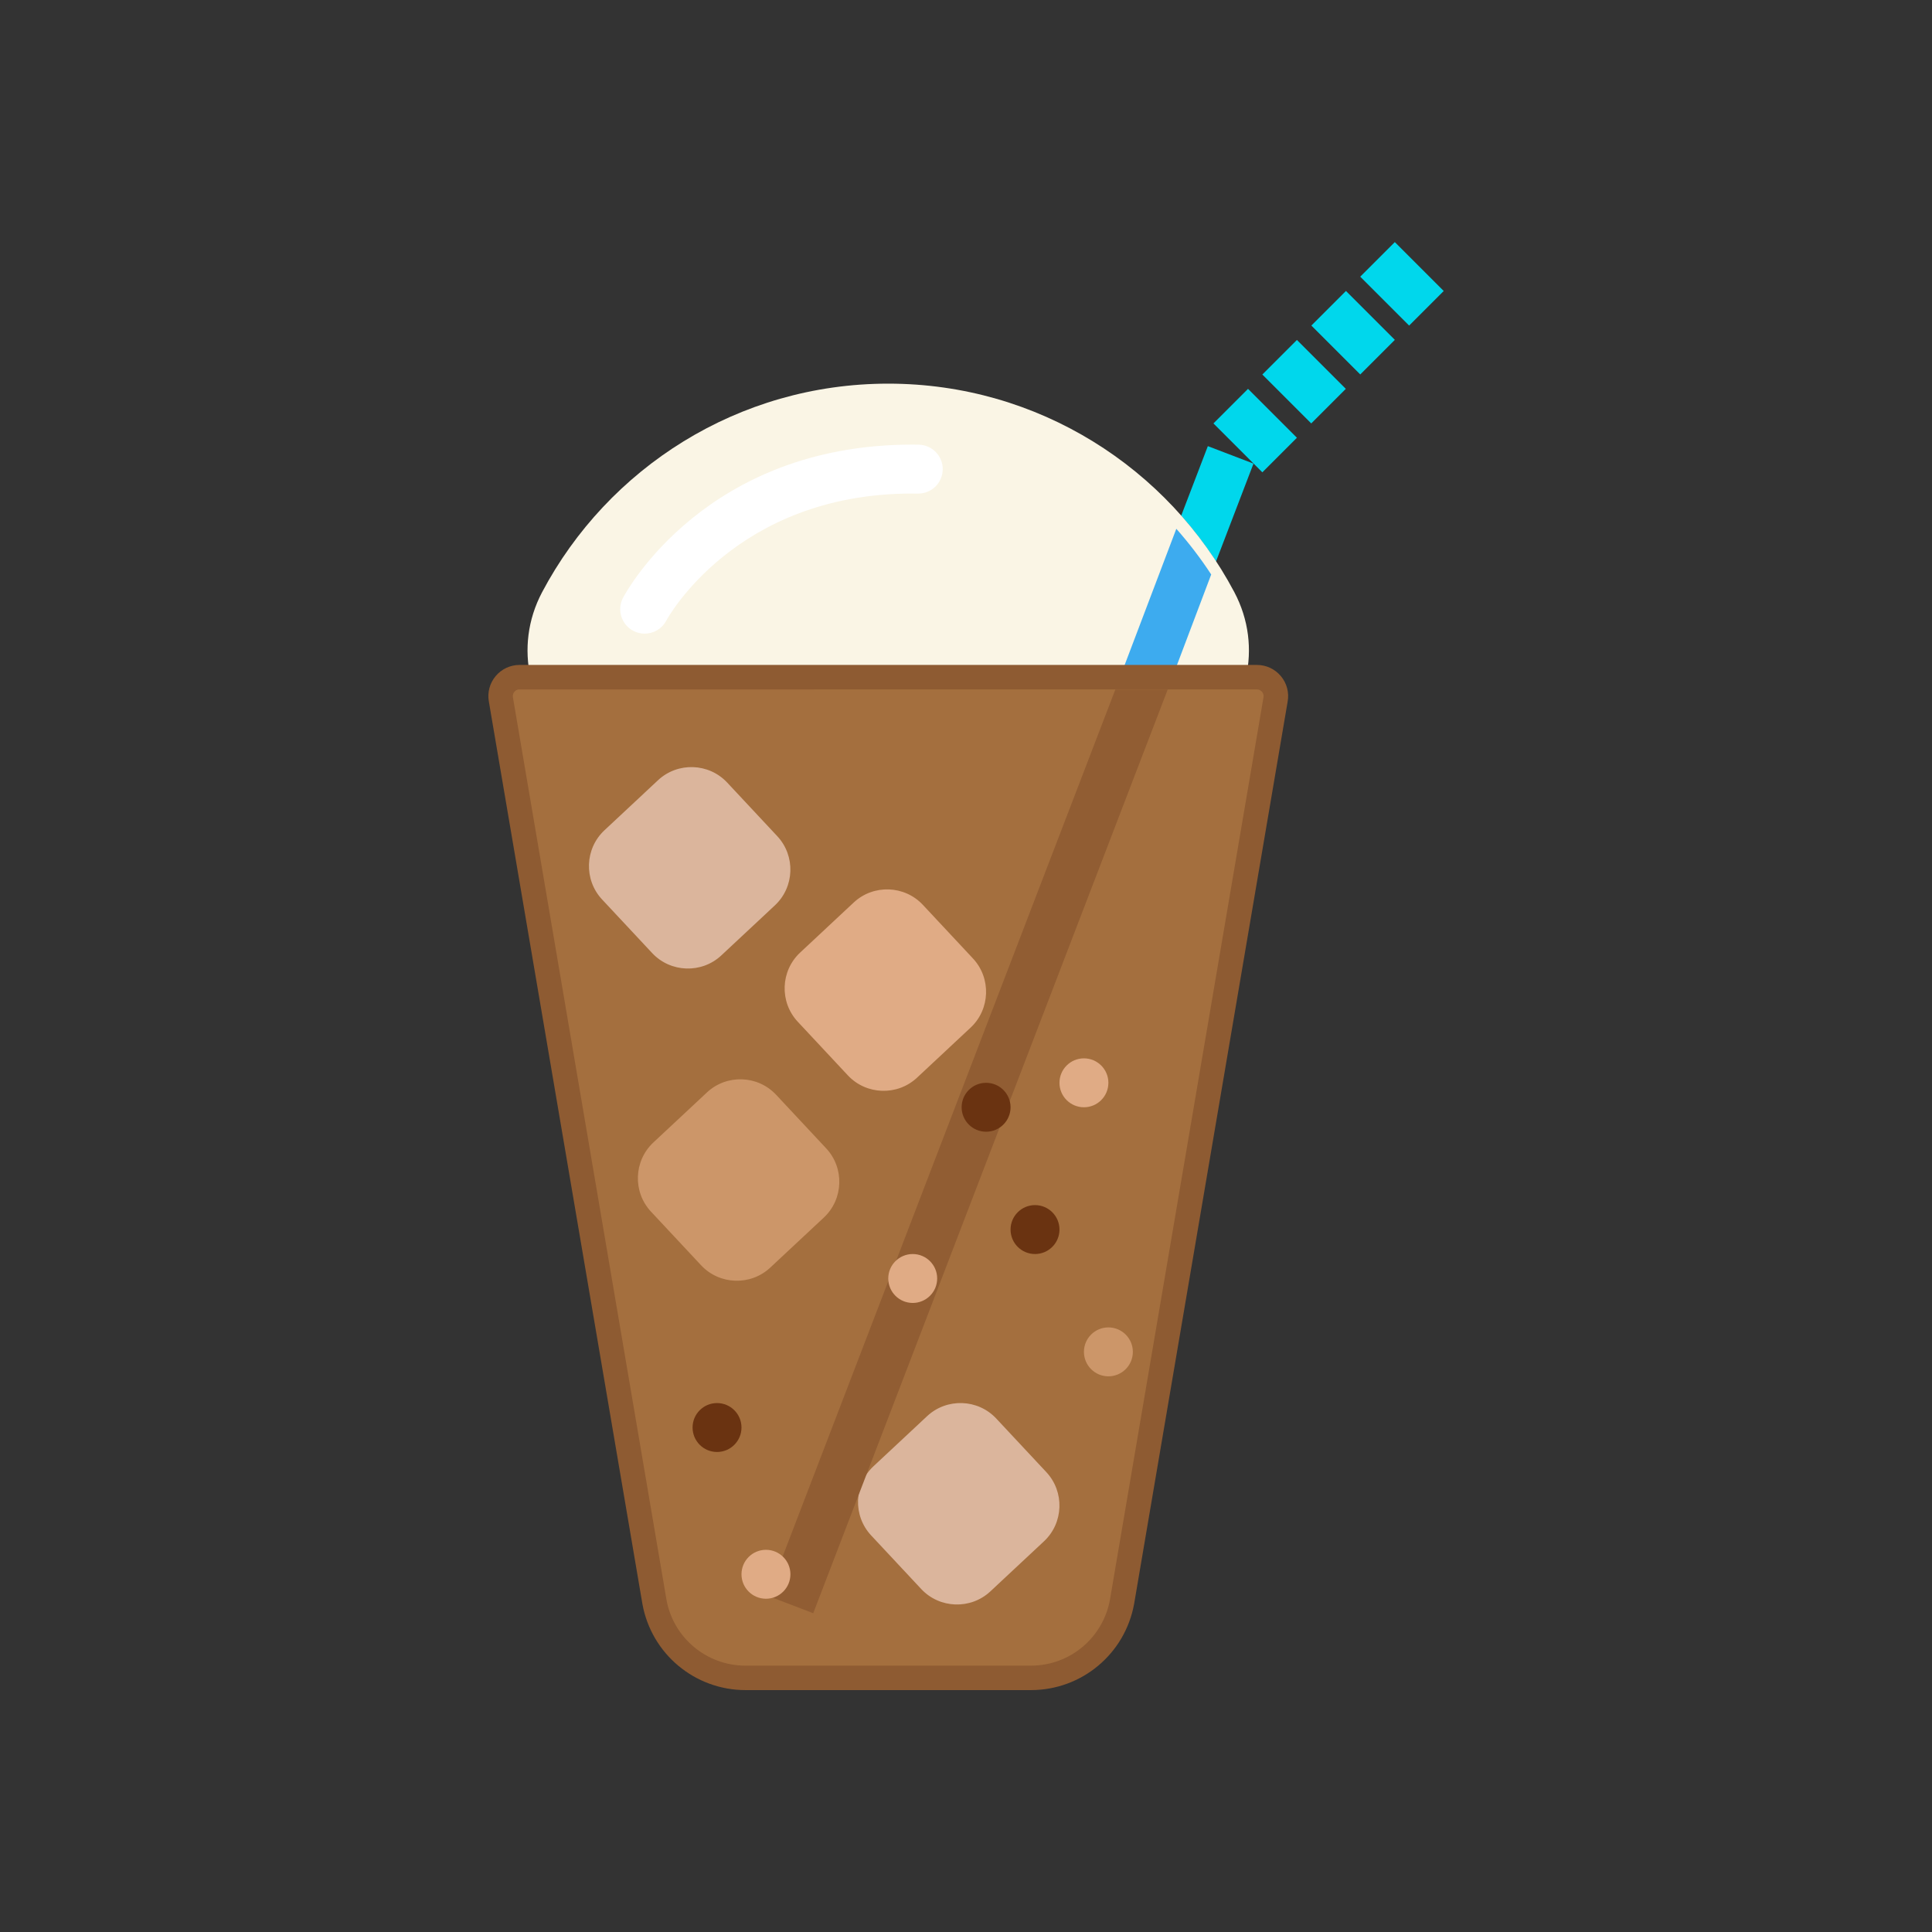 <?xml version="1.0" encoding="utf-8"?>
<!-- Generator: Adobe Illustrator 16.0.0, SVG Export Plug-In . SVG Version: 6.00 Build 0)  -->
<!DOCTYPE svg PUBLIC "-//W3C//DTD SVG 1.1//EN" "http://www.w3.org/Graphics/SVG/1.1/DTD/svg11.dtd">
<svg version="1.1" id="Capa_1" xmlns="http://www.w3.org/2000/svg" xmlns:xlink="http://www.w3.org/1999/xlink" x="0px" y="0px"
	 width="350px" height="350px" viewBox="0 0 350 350" enable-background="new 0 0 350 350" xml:space="preserve">
<rect x="0" y="0" width="350" height="350" fill="#333333" stroke="none"/>
<g>
	<g>
		<path fill="#00D7EC" d="M218.813,80.822l-4.834,12.615c2.3,2.597,4.414,5.362,6.314,8.278l6.788-17.729L218.813,80.822z"/>
	</g>
	<path fill="#FAF5E5" d="M225.73,122.674c1.08-4.954,0.553-10.355-2.128-15.416c-11.897-22.457-35.507-37.757-62.691-37.757
		c-27.185,0-50.794,15.3-62.691,37.757c-2.681,5.061-3.208,10.462-2.127,15.416H225.73z"/>
	
		<rect x="221.113" y="73.54" transform="matrix(-0.707 -0.707 0.707 -0.707 333.02 293.887)" fill="#00D7EC" width="12.531" height="8.861"/>
	
		<rect x="229.975" y="64.677" transform="matrix(-0.707 -0.707 0.707 -0.707 354.409 285.028)" fill="#00D7EC" width="12.531" height="8.862"/>
	
		<rect x="238.836" y="55.815" transform="matrix(-0.707 -0.707 0.707 -0.707 375.821 276.156)" fill="#00D7EC" width="12.531" height="8.862"/>
	
		<rect x="247.699" y="46.952" transform="matrix(-0.707 -0.707 0.707 -0.707 397.206 267.301)" fill="#00D7EC" width="12.531" height="8.862"/>
	<path fill="#3DABEF" d="M213.102,95.795l-11.048,29.117h9.487l7.879-20.84C217.515,101.157,215.401,98.396,213.102,95.795z"/>
	<g>
		<path fill="#A46F3E" d="M186.767,303.962H135.06c-8.118,0-15.07-5.813-16.506-13.809L90.74,126.716
			c-0.377-2.105,1.241-4.042,3.381-4.042h133.582c2.14,0,3.761,1.937,3.381,4.042l-27.814,163.438
			C201.837,298.148,194.885,303.962,186.767,303.962z"/>
		<path fill="#8E5B32" d="M186.767,306.177h-51.702c-9.199,0-17.064-6.571-18.69-15.629L88.56,127.088
			c-0.292-1.626,0.151-3.314,1.228-4.6c1.077-1.289,2.659-2.029,4.338-2.029h133.582c1.679,0,3.256,0.74,4.338,2.029
			c1.075,1.285,1.523,2.973,1.222,4.622l-27.805,163.417C203.827,299.605,195.967,306.177,186.767,306.177z M94.121,124.89
			c-0.496,0-0.802,0.274-0.935,0.438c-0.137,0.164-0.35,0.509-0.266,0.997l27.814,163.459c1.24,6.927,7.271,11.965,14.321,11.965
			h51.703c7.055,0,13.081-5.043,14.326-11.986l27.806-163.416c0.093-0.505-0.12-0.851-0.262-1.015
			c-0.133-0.164-0.438-0.438-0.935-0.438H94.121V124.89z"/>
	</g>
	<path fill="#CC9669" d="M149.249,220.567l-9.713,9.075c-3.563,3.327-9.199,3.137-12.526-0.426l-9.075-9.714
		c-3.328-3.562-3.137-9.198,0.425-12.526l9.713-9.075c3.563-3.328,9.199-3.137,12.527,0.426l9.075,9.714
		C153.001,211.604,152.811,217.24,149.249,220.567z"/>
	<path fill="#E0AB85" d="M175.835,186.164l-9.713,9.074c-3.563,3.328-9.199,3.138-12.526-0.425l-9.075-9.714
		c-3.328-3.562-3.137-9.198,0.425-12.526l9.713-9.075c3.563-3.328,9.199-3.137,12.527,0.425l9.075,9.713
		C179.588,177.2,179.398,182.837,175.835,186.164z"/>
	<path fill="#DBB59C" d="M140.386,164.008l-9.713,9.075c-3.563,3.328-9.199,3.138-12.527-0.425l-9.075-9.713
		c-3.328-3.563-3.137-9.199,0.425-12.527l9.713-9.075c3.563-3.328,9.199-3.137,12.526,0.425l9.075,9.713
		C144.139,155.044,143.949,160.68,140.386,164.008z"/>
	<path fill="#DBB59C" d="M189.129,279.218l-9.713,9.075c-3.563,3.328-9.199,3.137-12.527-0.426l-9.075-9.714
		c-3.328-3.562-3.137-9.198,0.425-12.525l9.713-9.076c3.563-3.327,9.199-3.137,12.527,0.426l9.074,9.713
		C192.882,270.254,192.691,275.891,189.129,279.218z"/>
	<polygon fill="#915D33" points="202.054,124.917 139.053,289.086 147.325,292.249 211.541,124.917 	"/>
	<circle fill="#6A3311" cx="178.641" cy="200.592" r="4.431"/>
	<circle fill="#6A3311" cx="187.503" cy="222.747" r="4.432"/>
	<circle fill="#CC9669" cx="200.796" cy="244.903" r="4.431"/>
	<circle fill="#E0AB85" cx="165.347" cy="231.61" r="4.431"/>
	<circle fill="#E0AB85" cx="196.364" cy="196.161" r="4.431"/>
	<circle fill="#6A3311" cx="129.897" cy="258.609" r="4.431"/>
	<circle fill="#E0AB85" cx="138.76" cy="285.195" r="4.432"/>
	<g>
		<path fill="#FAF5E5" d="M116.786,110.356c0,0,13.643-25.922,49.562-25.368"/>
		<path fill="#FFFFFF" d="M116.786,114.792c-0.696,0-1.4-0.164-2.061-0.51c-2.163-1.139-3-3.815-1.857-5.986
			c0.603-1.143,15.04-27.748,52.336-27.748c0.403,0,0.811,0.004,1.219,0.009c2.445,0.04,4.4,2.052,4.36,4.502
			c-0.04,2.424-2.016,4.36-4.431,4.36c-0.31,0.022-0.744-0.004-1.121-0.009c-32.037,0-44.404,22.78-44.524,23.011
			C119.919,113.928,118.377,114.792,116.786,114.792z"/>
	</g>
</g>
</svg>
